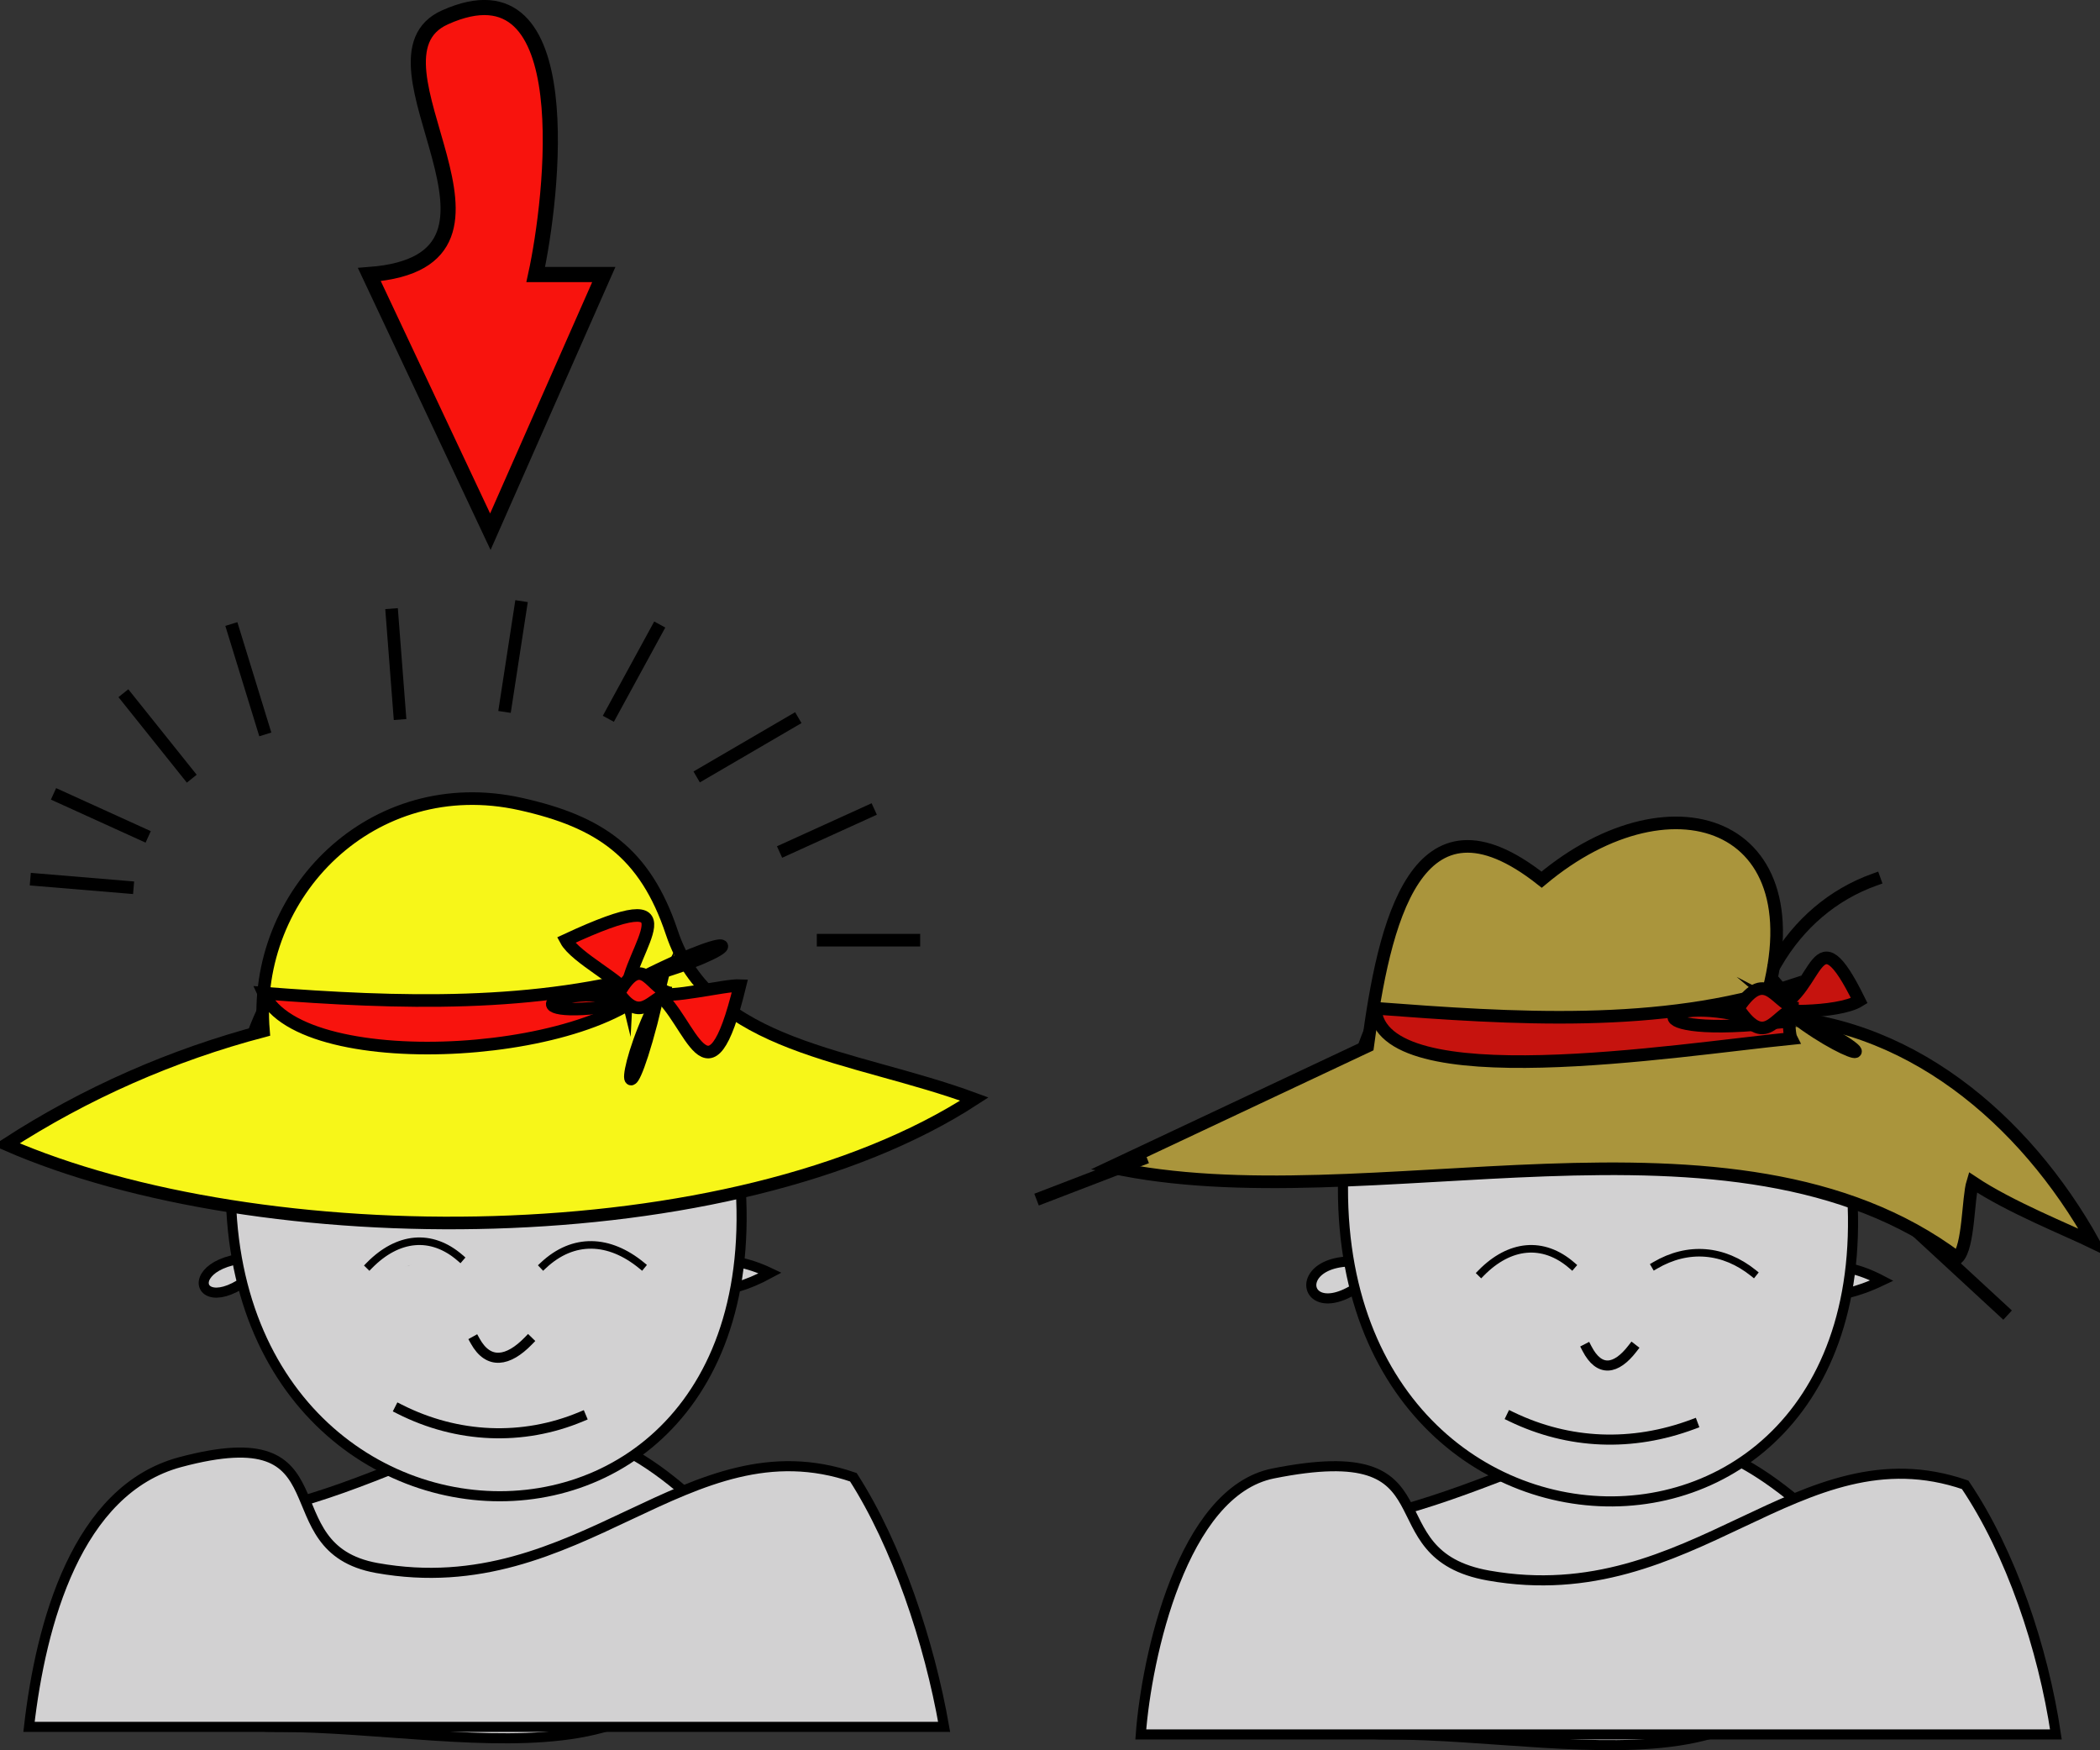 <svg xmlns="http://www.w3.org/2000/svg" xmlns:xlink="http://www.w3.org/1999/xlink" version="1.1" id="Layer_1" x="0px" y="0px" enable-background="new 0 0 822.05 841.89" xml:space="preserve" viewBox="307.37 335.17 208.25 173.54">
<rect x="307.37" y="335.17" width="208.25" height="173.54" fill="#333333" stroke="none"/>
<path fill-rule="evenodd" clip-rule="evenodd" fill="#C6130E" d="M496.248,456.14l9.75,9L496.248,456.14z"/>
<line fill="none" stroke="#000000" stroke-width="1.25" stroke-linecap="square" stroke-miterlimit="10" x1="496.248" y1="456.14" x2="505.998" y2="465.14"/>
<path fill-rule="evenodd" clip-rule="evenodd" fill="#D2D1D2" stroke="#000000" stroke-linecap="square" stroke-miterlimit="10" d="  M378.496,486.14c-16.98-17.4-25.418-6.021-43.5-1.5c-12.568,3.142-17.744,21.75-0.234,21.75  C354.717,506.39,380.137,514.739,378.496,486.14z"/>
<path fill-rule="evenodd" clip-rule="evenodd" fill="#D2D1D2" stroke="#000000" stroke-linecap="square" stroke-miterlimit="10" d="  M391.996,481.64c-16.452-5.66-27.008,12.621-47.25,9c-11.038-1.975-2.586-15.021-19.5-10.5c-10.271,2.745-13.827,16.029-15,26.25  c30.25,0,60.5,0,90.75,0C399.524,497.98,396.313,488.362,391.996,481.64z"/>
<path fill-rule="evenodd" clip-rule="evenodd" fill="#D2D1D2" stroke="#000000" stroke-linecap="square" stroke-miterlimit="10" d="  M334.246,459.89C326.831,468,323.979,459.152,334.246,459.89L334.246,459.89z"/>
<path fill-rule="evenodd" clip-rule="evenodd" fill="#D2D1D2" stroke="#000000" stroke-linecap="square" stroke-miterlimit="10" d="  M383.746,461.39C373.809,466.789,374.408,456.954,383.746,461.39L383.746,461.39z"/>
<path fill-rule="evenodd" clip-rule="evenodd" fill="#D2D1D2" stroke="#000000" stroke-linecap="square" stroke-miterlimit="10" d="  M330.496,447.89c-4.688,47.051,58.718,48.472,49.5-1.5C374.257,415.276,331.706,413.784,330.496,447.89z"/>
<path fill-rule="evenodd" clip-rule="evenodd" d="M350.746,459.89C346.317,461.077,346.596,461.001,350.746,459.89L350.746,459.89z"/>
<path fill-rule="evenodd" clip-rule="evenodd" d="M367.996,461.39C363.672,460.371,363.625,460.359,367.996,461.39L367.996,461.39z"/>
<path fill-rule="evenodd" clip-rule="evenodd" fill="#D2D1D2" d="M354.496,468.14C358.256,468.913,361.635,469.606,354.496,468.14  L354.496,468.14z"/>
<path fill="none" stroke="#000000" stroke-linecap="square" stroke-miterlimit="10" d="M354.496,468.14  c1.315,2.371,3.272,2.03,5.25,0"/>
<path fill-rule="evenodd" clip-rule="evenodd" fill="#D2D1D2" d="M346.996,474.89c6.759,1.029,10.986,3.685,18,0.75  C358.999,475.39,352.997,475.006,346.996,474.89z"/>
<path fill="none" stroke="#000000" stroke-linecap="square" stroke-miterlimit="10" d="M346.996,474.89  c5.721,2.9,12.205,3.175,18,0.75"/>
<path fill="none" stroke="#000000" stroke-width="0.75" stroke-linecap="square" stroke-miterlimit="10" d="M343.996,460.64  c2.809-2.862,6.141-3.23,9-0.75"/>
<path fill="none" stroke="#000000" stroke-width="0.75" stroke-linecap="square" stroke-miterlimit="10" d="M370.996,460.64  c-3.197-2.628-6.769-2.803-9.75,0"/>
<path fill-rule="evenodd" clip-rule="evenodd" fill="#F7F619" stroke="#000000" stroke-width="1.25" stroke-linecap="square" stroke-miterlimit="10" d="  M333.496,437.39c-9.055,2.381-17.664,6.175-25.5,11.25c25.08,10.952,71.927,11.148,96-4.5c-12.098-4.465-26.162-4.986-30-16.5  c-2.645-7.935-7.159-11.003-15-12.75C344.316,411.621,332.345,423.748,333.496,437.39z"/>
<path fill-rule="evenodd" clip-rule="evenodd" fill="#F8130D" stroke="#000000" stroke-width="1.25" stroke-linecap="square" stroke-miterlimit="10" d="  M333.496,433.64c13.41,1.033,26.961,1.497,39.75-2.25C368.428,440.14,337.282,442.155,333.496,433.64z"/>
<path fill-rule="evenodd" clip-rule="evenodd" fill="#F8130D" stroke="#000000" stroke-width="1.25" stroke-linecap="square" stroke-miterlimit="10" d="  M370.996,432.14C381.915,426.609,381.289,429.327,370.996,432.14L370.996,432.14z"/>
<path fill-rule="evenodd" clip-rule="evenodd" fill="#F8130D" stroke="#000000" stroke-width="1.25" stroke-linecap="square" stroke-miterlimit="10" d="  M369.496,433.64c-0.27-1.112-5.063-3.495-6-5.25C376.922,422.142,369.711,429.299,369.496,433.64z"/>
<path fill-rule="evenodd" clip-rule="evenodd" fill="#F8130D" stroke="#000000" stroke-width="1.25" stroke-linecap="square" stroke-miterlimit="10" d="  M370.996,434.39C357.547,437.049,360.932,432.288,370.996,434.39L370.996,434.39z"/>
<path fill-rule="evenodd" clip-rule="evenodd" fill="#F8130D" stroke="#000000" stroke-width="1.25" stroke-linecap="square" stroke-miterlimit="10" d="  M372.496,433.64c1.184,0.597,6.753-0.82,8.25-0.75C377.6,445.81,375.918,436.199,372.496,433.64z"/>
<path fill-rule="evenodd" clip-rule="evenodd" fill="#F8130D" stroke="#000000" stroke-width="1.25" stroke-linecap="square" stroke-miterlimit="10" d="  M372.496,434.39C369.508,446.869,368.545,442.395,372.496,434.39L372.496,434.39z"/>
<path fill-rule="evenodd" clip-rule="evenodd" fill="#F8130D" stroke="#000000" stroke-width="1.25" stroke-linecap="square" stroke-miterlimit="10" d="  M373.996,433.64c-1.796-0.062-2.925,3.322-5.25,0C371.196,429.309,371.911,433.569,373.996,433.64z"/>
<path fill-rule="evenodd" clip-rule="evenodd" fill="#D2D1D2" stroke="#000000" stroke-linecap="square" stroke-miterlimit="10" d="  M488.748,486.89c-17.377-16.93-25.449-6.2-44.25-1.5c-12.271,3.067-16.371,21.75,0.367,21.75  C464.897,507.14,489.413,515.207,488.748,486.89z"/>
<path fill-rule="evenodd" clip-rule="evenodd" fill="#D2D1D2" stroke="#000000" stroke-linecap="square" stroke-miterlimit="10" d="  M502.248,482.39c-16.474-5.667-26.866,12.599-47.25,9c-12.044-2.127-2.863-13.827-21.375-10.125  c-9.023,1.805-12.56,18.252-13.125,25.875c30.25,0,60.5,0,90.75,0C509.985,498.61,506.778,489.087,502.248,482.39z"/>
<path fill-rule="evenodd" clip-rule="evenodd" fill="#D2D1D2" stroke="#000000" stroke-linecap="square" stroke-miterlimit="10" d="  M444.498,460.64C436.314,469.146,433.851,458.057,444.498,460.64L444.498,460.64z"/>
<path fill-rule="evenodd" clip-rule="evenodd" fill="#D2D1D2" stroke="#000000" stroke-linecap="square" stroke-miterlimit="10" d="  M493.998,462.14C483.597,467.099,484.764,457.306,493.998,462.14L493.998,462.14z"/>
<path fill-rule="evenodd" clip-rule="evenodd" fill="#D2D1D2" stroke="#000000" stroke-linecap="square" stroke-miterlimit="10" d="  M440.748,448.64c-4.172,47.146,58.479,47.743,49.5-1.5C484.544,415.86,442.25,414.424,440.748,448.64z"/>
<path fill-rule="evenodd" clip-rule="evenodd" d="M460.248,460.64C457.182,461.338,456.748,461.437,460.248,460.64L460.248,460.64z"/>
<path fill-rule="evenodd" clip-rule="evenodd" d="M477.498,462.14C475.054,461.31,473.433,460.759,477.498,462.14L477.498,462.14z"/>
<path fill-rule="evenodd" clip-rule="evenodd" fill="#D2D1D2" d="M464.748,468.89C468.171,469.717,470.815,470.357,464.748,468.89  L464.748,468.89z"/>
<path fill="none" stroke="#000000" stroke-linecap="square" stroke-miterlimit="10" d="M464.748,468.89c1.22,2.358,2.879,2.1,4.5,0"/>
<path fill-rule="evenodd" clip-rule="evenodd" fill="#D2D1D2" d="M457.248,475.64c6.609,0.948,10.985,3.367,18,0.75  C469.254,476.14,463.247,475.71,457.248,475.64z"/>
<path fill="none" stroke="#000000" stroke-linecap="square" stroke-miterlimit="10" d="M457.248,475.64  c5.717,2.759,11.983,2.995,18,0.75"/>
<path fill="none" stroke="#000000" stroke-width="0.75" stroke-linecap="square" stroke-miterlimit="10" d="M454.248,461.39  c2.809-2.862,6.141-3.23,9-0.75"/>
<path fill="none" stroke="#000000" stroke-width="0.75" stroke-linecap="square" stroke-miterlimit="10" d="M481.248,461.39  c-2.949-2.366-6.472-2.68-9.75-0.75"/>
<path fill-rule="evenodd" clip-rule="evenodd" fill="#AA953C" stroke="#000000" stroke-width="1.25" stroke-linecap="square" stroke-miterlimit="10" d="  M442.998,438.89c-8.5,4-17,8-25.5,12c25.393,5.55,61.625-7.767,84,9c1.117-1.088,1.031-5.964,1.5-7.5c3.678,2.459,9.441,4.756,12,6  c-6.84-12.271-18.549-22.284-33-22.5c6.497-19.041-8.617-24.506-21.75-13.5C447.768,412.531,444.604,426.751,442.998,438.89z"/>
<path fill-rule="evenodd" clip-rule="evenodd" fill="#C6130E" stroke="#000000" stroke-width="1.25" stroke-linecap="square" stroke-miterlimit="10" d="  M443.748,435.14c13.553,1.02,28.343,2.037,41.25-2.25c-0.23,0.693-0.354,4.562,0,5.25  C473.609,439.278,444.235,444.037,443.748,435.14z"/>
<path fill-rule="evenodd" clip-rule="evenodd" fill="#C6130E" stroke="#000000" stroke-width="1.25" stroke-linecap="square" stroke-miterlimit="10" d="  M483.498,435.14c4.372-1.708,3.758-9.877,8.25-0.75C489.591,435.734,482.497,435.531,483.498,435.14z"/>
<path fill-rule="evenodd" clip-rule="evenodd" fill="#C6130E" stroke="#000000" stroke-width="1.25" stroke-linecap="square" stroke-miterlimit="10" d="  M482.748,436.64C468.218,438.102,472.394,433.105,482.748,436.64L482.748,436.64z"/>
<path fill-rule="evenodd" clip-rule="evenodd" fill="#C6130E" stroke="#000000" stroke-width="1.25" stroke-linecap="square" stroke-miterlimit="10" d="  M484.248,435.14C496.768,441.606,490.184,440.142,484.248,435.14L484.248,435.14z"/>
<path fill-rule="evenodd" clip-rule="evenodd" fill="#C6130E" stroke="#000000" stroke-width="1.25" stroke-linecap="square" stroke-miterlimit="10" d="  M485.748,435.14c-2.191,0-3.092,4.394-6,0C482.656,430.747,483.557,435.14,485.748,435.14z"/>
<path fill-rule="evenodd" clip-rule="evenodd" fill="#F8130D" d="M321.496,417.89l-8.25-3.75L321.496,417.89z"/>
<line fill="none" stroke="#000000" stroke-width="1.25" stroke-linecap="square" stroke-miterlimit="10" x1="321.496" y1="417.89" x2="313.246" y2="414.14"/>
<path fill-rule="evenodd" clip-rule="evenodd" fill="#F8130D" d="M325.996,411.89l-6-7.5L325.996,411.89z"/>
<line fill="none" stroke="#000000" stroke-width="1.25" stroke-linecap="square" stroke-miterlimit="10" x1="325.996" y1="411.89" x2="319.996" y2="404.39"/>
<path fill-rule="evenodd" clip-rule="evenodd" fill="#F8130D" d="M333.496,407.39l-3-9.75L333.496,407.39z"/>
<line fill="none" stroke="#000000" stroke-width="1.25" stroke-linecap="square" stroke-miterlimit="10" x1="333.496" y1="407.39" x2="330.496" y2="397.64"/>
<path fill-rule="evenodd" clip-rule="evenodd" fill="#F8130D" d="M346.996,405.89l-0.75-9.75L346.996,405.89z"/>
<line fill="none" stroke="#000000" stroke-width="1.25" stroke-linecap="square" stroke-miterlimit="10" x1="346.996" y1="405.89" x2="346.246" y2="396.14"/>
<path fill-rule="evenodd" clip-rule="evenodd" fill="#F8130D" d="M357.496,405.14l1.5-9.75L357.496,405.14z"/>
<line fill="none" stroke="#000000" stroke-width="1.25" stroke-linecap="square" stroke-miterlimit="10" x1="357.496" y1="405.14" x2="358.996" y2="395.39"/>
<path fill-rule="evenodd" clip-rule="evenodd" fill="#F8130D" d="M367.996,405.89l4.5-8.25L367.996,405.89z"/>
<line fill="none" stroke="#000000" stroke-width="1.25" stroke-linecap="square" stroke-miterlimit="10" x1="367.996" y1="405.89" x2="372.496" y2="397.64"/>
<path fill-rule="evenodd" clip-rule="evenodd" fill="#F8130D" d="M376.996,411.89l9-5.25L376.996,411.89z"/>
<line fill="none" stroke="#000000" stroke-width="1.25" stroke-linecap="square" stroke-miterlimit="10" x1="376.996" y1="411.89" x2="385.996" y2="406.64"/>
<path fill-rule="evenodd" clip-rule="evenodd" fill="#F8130D" d="M385.246,419.39l8.25-3.75L385.246,419.39z"/>
<line fill="none" stroke="#000000" stroke-width="1.25" stroke-linecap="square" stroke-miterlimit="10" x1="385.246" y1="419.39" x2="393.496" y2="415.64"/>
<path fill-rule="evenodd" clip-rule="evenodd" fill="#F8130D" d="M388.996,428.39h9H388.996z"/>
<line fill="none" stroke="#000000" stroke-width="1.25" stroke-linecap="square" stroke-miterlimit="10" x1="388.996" y1="428.39" x2="397.996" y2="428.39"/>
<path fill-rule="evenodd" clip-rule="evenodd" fill="#F8130D" d="M319.996,423.14l-9-0.75L319.996,423.14z"/>
<line fill="none" stroke="#000000" stroke-width="1.25" stroke-linecap="square" stroke-miterlimit="10" x1="319.996" y1="423.14" x2="310.996" y2="422.39"/>
<path fill-rule="evenodd" clip-rule="evenodd" fill="#F8130D" stroke="#000000" stroke-width="1.5" stroke-linecap="square" stroke-miterlimit="10" d="  M360.496,362.39c1.621-7.43,4.584-31.593-9-25.5c-9.297,4.17,10.346,24.144-7.5,25.5c4,8.5,8,17,12,25.5c3.75-8.5,7.5-17,11.25-25.5  C364.996,362.39,362.746,362.39,360.496,362.39z"/>
<path fill-rule="evenodd" clip-rule="evenodd" fill="#C6130E" d="M420.498,450.14l-9.752,3.75L420.498,450.14z"/>
<line fill="none" stroke="#000000" stroke-width="1.25" stroke-linecap="square" stroke-miterlimit="10" x1="420.498" y1="450.14" x2="410.746" y2="453.89"/>
<path fill="none" stroke="#000000" stroke-width="1.25" stroke-linecap="square" stroke-miterlimit="10" d="M483.498,430.64  c2.254-3.878,5.632-6.777,9.75-8.25"/>
</svg>